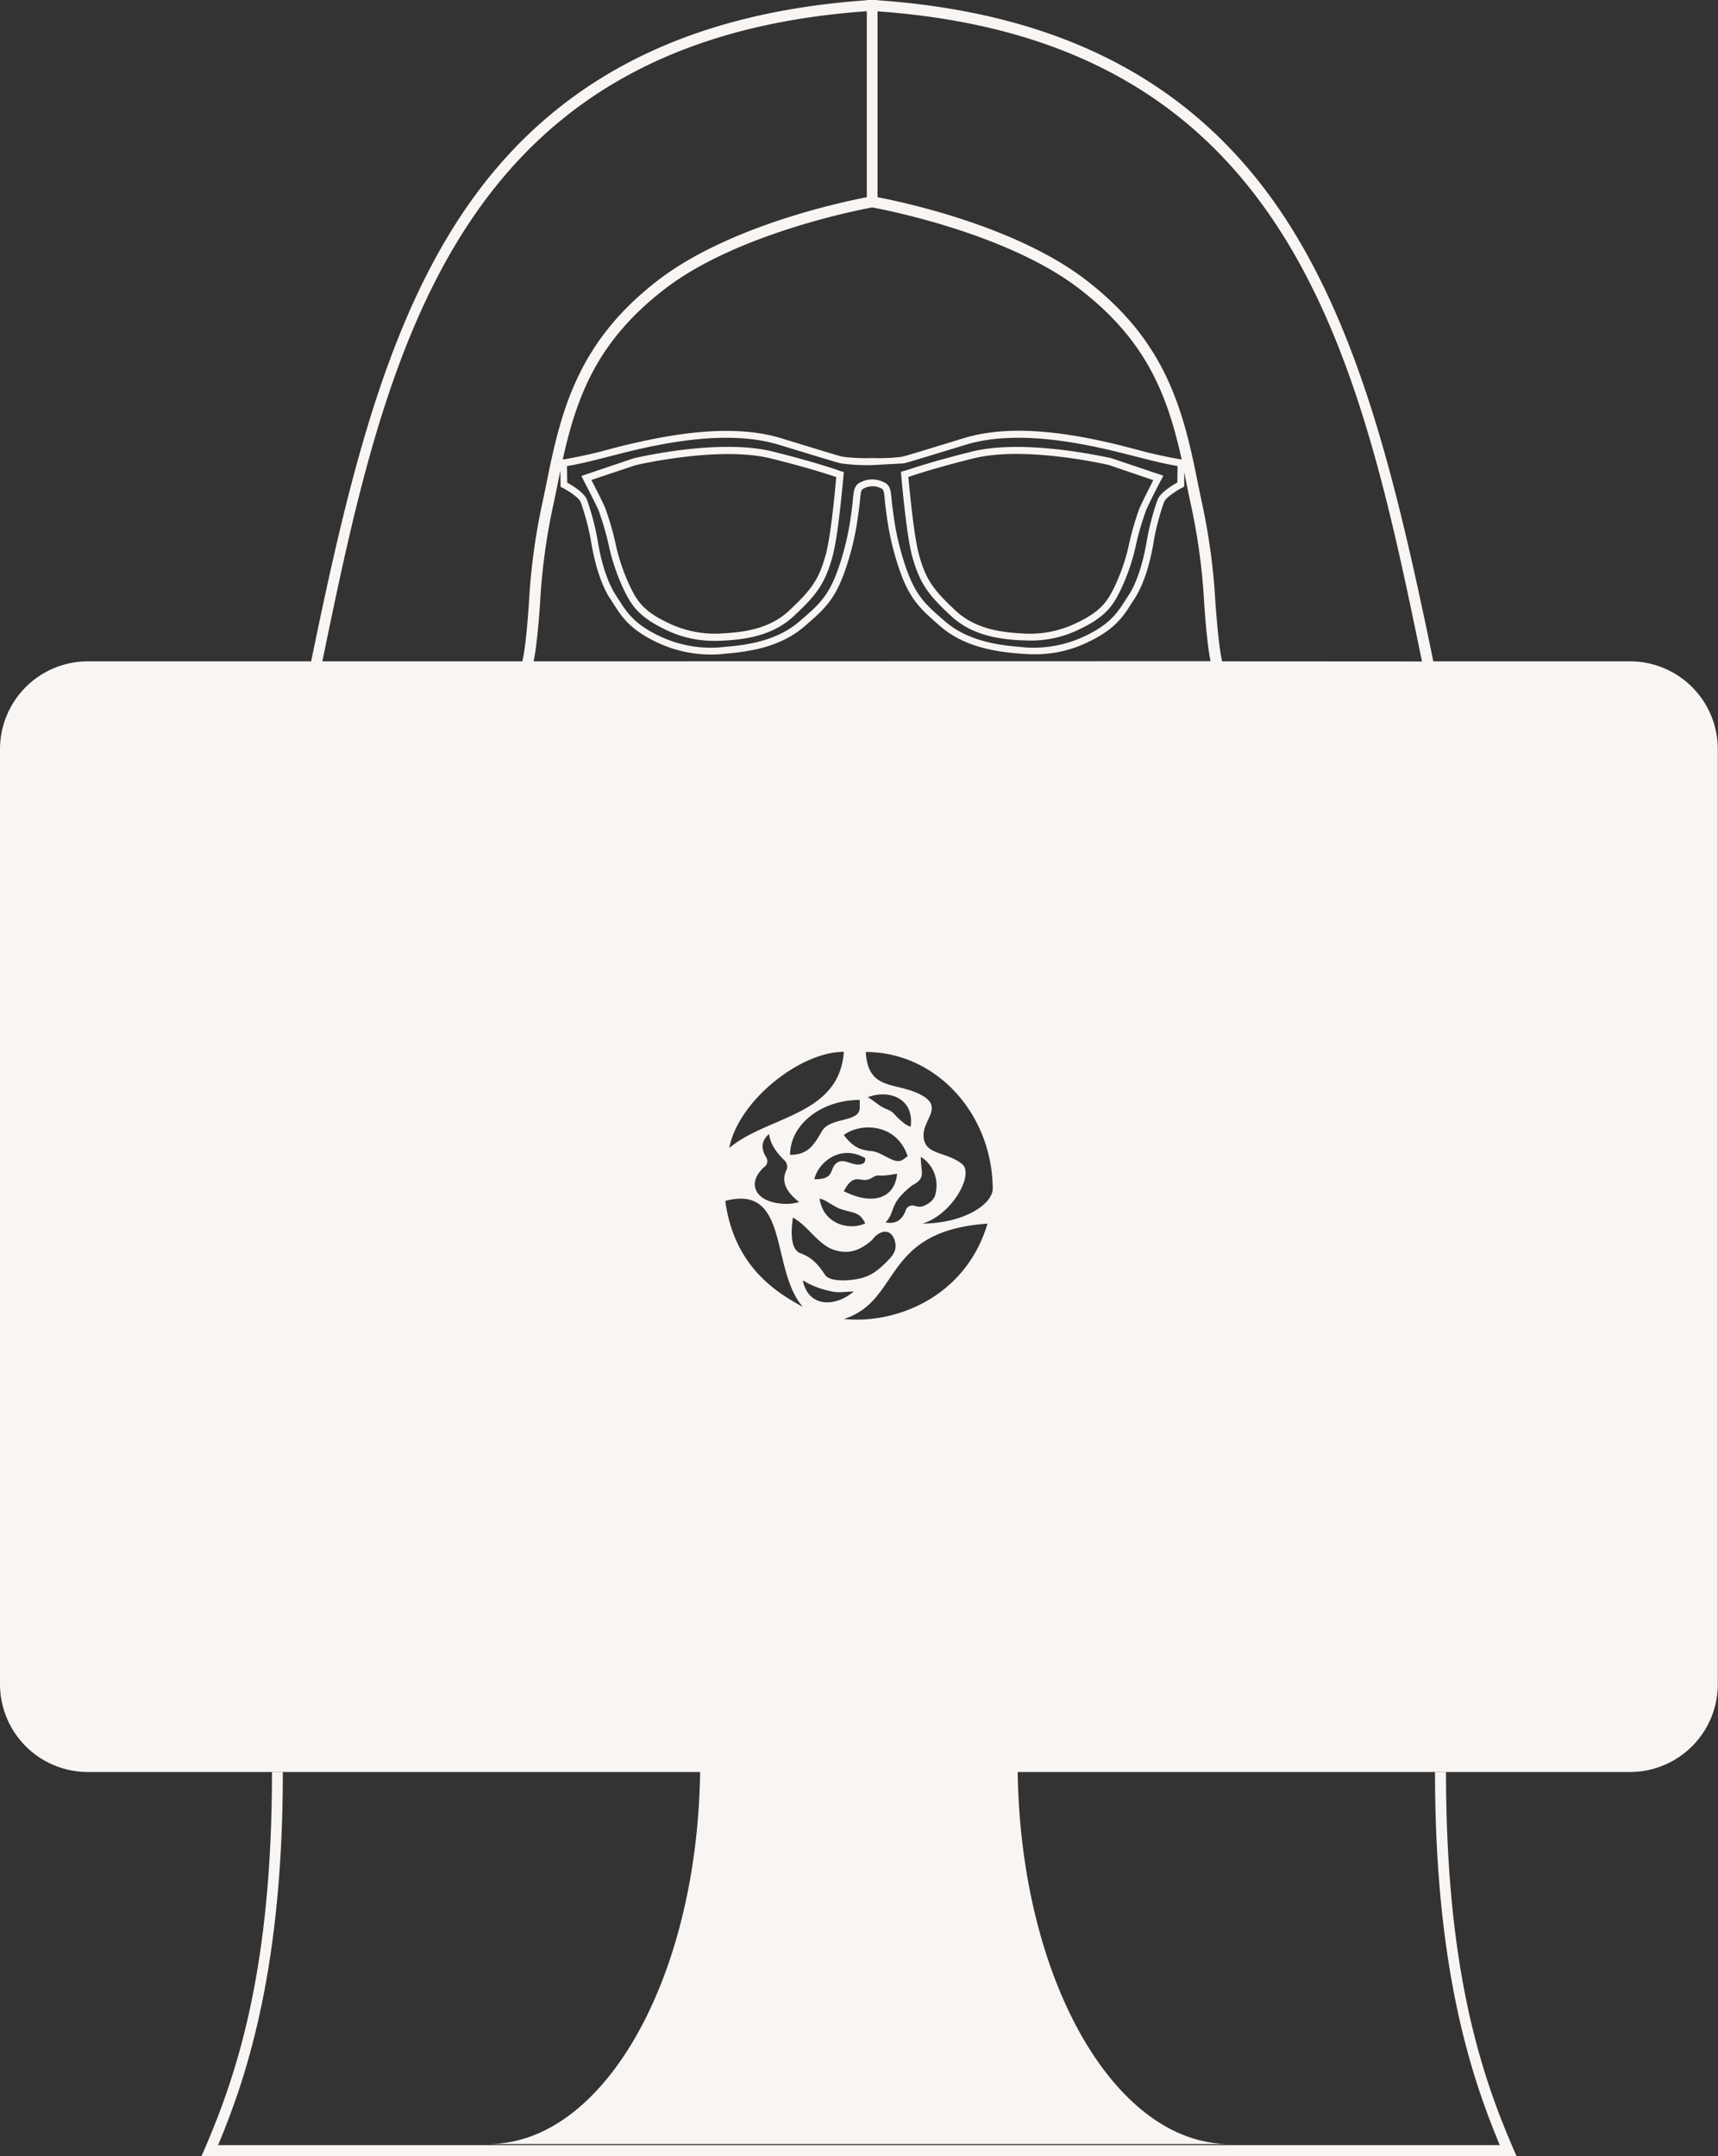<svg id="Layer_1" data-name="Layer 1" xmlns="http://www.w3.org/2000/svg" viewBox="0 0 454.39 570.03"><rect x="0" y="0" width="454.39" height="570.03" fill="#333333" stroke="none"/><defs><style>.cls-1{fill:#f8f5f3;}</style></defs><path class="cls-1" d="M382.45,468.47h-2.91c0,50.52,9,79.27,17.14,98.65h-339c8.16-19.38,17.13-48.13,17.13-98.65H71.94c0,51.48-9,79.2-17.76,99.53l-.88,2H401.1l-.88-2C391.43,547.67,382.45,520,382.45,468.47Z"/><path class="cls-1" d="M431.22,174.84H379.1c-9.42-45.74-19-86.12-39.08-117C316.94,22.44,281.68,3.55,232.15.07V0h-2.91V.07c-49.48,3.45-84.78,22.34-107.87,57.77-20.12,30.88-29.66,71.26-39.08,117H23.17A23.24,23.24,0,0,0,0,198V445.3a23.24,23.24,0,0,0,23.17,23.17h162c-.74,54.58-25.48,98.35-56,98.35h196c-30.5,0-55.25-43.77-56-98.35h162a23.24,23.24,0,0,0,23.17-23.17V198A23.23,23.23,0,0,0,431.22,174.84ZM230.7,54.84c3,.55,35.48,6.76,54.63,21.4,17.92,13.71,23.43,28.2,27.21,45.23h-.06a121.7,121.7,0,0,1-12.68-2.84l-3-.77c-11.55-2.86-28.45-6.18-41.95-2-14.68,4.49-14.68,4.49-16.29,4.89a46.93,46.93,0,0,1-7.38.35h-.79a48.63,48.63,0,0,1-7.48-.35c-1.61-.4-1.61-.4-16.29-4.89-13.5-4.13-30.41-.8-41.95,2l-3,.77A121.58,121.58,0,0,1,149,121.47h-.16c3.78-17,9.28-31.53,27.21-45.24C195.2,61.6,227.67,55.39,230.7,54.84Zm80.75,68.35-.06,4.38c-1.28.7-4.45,2.6-5.22,4.53a67.35,67.35,0,0,0-2.95,11.4c-1,5.75-2.69,10.83-4.75,13.93-.3.44-.58.87-.86,1.31-2.06,3.22-4,6.26-10.61,9.4A31.59,31.59,0,0,1,269.54,171c-6.06-.49-13.76-1.7-19.54-6.69-5.58-4.82-8.13-7-11-16.1a71.61,71.61,0,0,1-2.76-12.71l-.08-.53c-.17-1.18-.27-2.16-.34-3-.23-2.37-.37-3.79-2.15-4.53a6.71,6.71,0,0,0-5.94,0c-1.77.74-1.91,2.16-2.14,4.53-.07.81-.17,1.79-.34,3l-.08.54a71.52,71.52,0,0,1-2.76,12.7c-2.83,9.09-5.38,11.28-11,16.1-5.78,5-13.48,6.2-19.54,6.69a31.59,31.59,0,0,1-17.46-2.84c-6.6-3.14-8.55-6.18-10.62-9.4l-.85-1.31c-2.06-3.1-3.8-8.17-4.76-13.93a66.53,66.53,0,0,0-2.94-11.4c-.77-1.93-3.94-3.83-5.22-4.53l-.06-4.38c3.14-.46,8.27-1.79,12.1-2.77l3-.77c11.33-2.8,27.9-6.07,41-2.07,14.73,4.49,14.73,4.49,16.39,4.91a51.35,51.35,0,0,0,8.21.45l8.32-.45c1.66-.42,1.66-.42,16.38-4.91,13.07-4,29.64-.73,41,2.07l3,.76C303.18,121.4,308.31,122.73,311.45,123.19Zm-173.3,51.65H85.26c16.66-81,34.59-164.19,144-171.87V52.14c-6.45,1.23-36.29,7.52-55,21.79-20.7,15.83-25.61,33.26-29.51,52.77-.4,2-.77,3.76-1.11,5.39a167.41,167.41,0,0,0-3.75,27.38C139.19,169.69,138.5,173.47,138.15,174.84Zm53.68,142.65c17.12-4.55,11.84,18.06,20.5,28C205.27,341.68,194.14,334.75,191.83,317.49Zm51.72-11.64a8.8,8.8,0,0,1,4.15,7.5c-.08,2.69-.48,4.34-3.8,5.62a4.05,4.05,0,0,1-1.88-.14,1.89,1.89,0,0,0-2.53,1.33c-.88,2.22-2.44,3.58-5.28,3,1.94-1.86,1.56-3.94,3.58-6.49a21.6,21.6,0,0,1,3.52-3.32C245.07,311.41,243.49,309.89,243.55,305.85Zm-41-.06c-1.21-2.05-1.32-4.13.88-6,.27,2.67,1.9,4.85,4,6.94a2.34,2.34,0,0,1,.71,2.29c-1.82,3.52.06,6.25,3.22,8.77-3.25,1-7.89.38-10.05-1.42s-2.19-4.34-.29-6.68a6.61,6.61,0,0,1,1-1.08A1.9,1.9,0,0,0,202.53,305.79Zm7.2,16.08c.65.44,1.3.86,1.91,1.35,2.64,2.09,5.48,6.11,8.85,7.19,3.62,1.15,6.39.52,9.74-2.24.72-.6,1-1.17,1.51-1.55,2.38-1.91,4.41-.92,5,1.81.5,2.21-.7,3.64-2.36,5.27-2.75,2.69-4.65,4.06-8.72,4.61-3.05.4-6.47.21-7.43-1.22-1.69-2.53-3.31-4.6-6.53-5.76S209.49,323.51,209.73,321.87Zm13.43-7s.85-1.42,1.1-1.72c2.43-2.87,3.54-.13,6.3-1.75,2.28-1.33.68.05,6.68-1.12C236.69,316.94,230.62,318.73,223.16,314.9Zm5.69,8.54c-4,1.94-11.07.43-12.11-6.55a10.82,10.82,0,0,1,1.48.53c3.59,2.14,3.37,2.07,5.66,2.7S227.53,320.74,228.85,323.44Zm-.29-16c-2.45,1.64-5.16-1.62-7.33.08-2,1.55-.34,4.36-5.87,4.26,1.07-4.56,7.06-9.37,13.49-5.55C228.85,306.21,228.82,307.25,228.56,307.42Zm12.29-9.51a11,11,0,0,1-1.42-.7c-3.33-2.52-2.6-3-4.8-3.91s-2.19-1.33-5.1-3.23C235,288,241.9,290.24,240.85,297.91Zm-.78,7.75-1.22.89c-2.21,1.61-5.31-1.94-8.37-2.22s-5-1.13-7.32-4.27C227.78,296.69,237.15,297,240.07,305.66Zm-12.71-12.73c0,3.83-7.73,2.43-9.89,6s-3.59,6.39-8.52,6.39c0-8,8.24-14.52,18.41-14.52Zm-34.5,10.59c2.45-12.71,19.09-25.55,30.3-25.42C222,295.05,202.9,295,192.86,303.52Zm19.47,35,1.35.75a22.52,22.52,0,0,0,5.58,2c2.45.63,3.27.27,6.53.17C221,345.58,213.8,345.76,212.33,338.49Zm10.83,10.2c15.35-4.85,9.88-23.3,38-25.21C255.32,343.16,236.59,350.13,223.16,348.69Zm20.72-25.21c7.78-2.21,13.92-13.06,10.54-15.78-4.23-3.41-10.17-2.21-10.17-7.62,0-4.29,5.33-7.45-.68-10.65-6.7-3.55-14-.91-14.6-11.33,18.48,0,33.44,16.16,33.58,36.19C262.41,318.63,254.44,323.48,243.88,323.48ZM141.13,174.84c.52-2.36,1.1-6.75,1.7-15.16a164,164,0,0,1,3.69-27c.34-1.64.71-3.41,1.11-5.41.19-1,.39-1.89.58-2.82l.06,4.25.5.25c1.6.82,4.34,2.59,4.83,3.84a63.61,63.61,0,0,1,2.84,11c.48,2.84,1.92,10,5.05,14.65.28.43.56.86.83,1.29,2.11,3.29,4.3,6.71,11.38,10.06a33.22,33.22,0,0,0,18.4,3c6.34-.52,14.41-1.8,20.6-7.13,5.67-4.9,8.52-7.36,11.51-16.95a72.25,72.25,0,0,0,2.82-13l.08-.54c.18-1.22.28-2.23.36-3.07.22-2.28.32-2.71,1.08-3a4.83,4.83,0,0,1,4.46,0c.69.28.79.71,1,3,.08.83.18,1.84.36,3.06l.07.53a73.21,73.21,0,0,0,2.82,13c3,9.59,5.85,12,11.52,16.95,6.19,5.33,14.26,6.61,20.6,7.13,1.36.11,2.79.2,4.31.2a31.64,31.64,0,0,0,14.08-3.22c7.09-3.35,9.28-6.76,11.39-10.06.27-.43.55-.86.83-1.29,3.13-4.69,4.57-11.81,5.05-14.65a63.74,63.74,0,0,1,2.83-11c.5-1.25,3.24-3,4.84-3.84l.5-.25,0-3.8c.16.79.33,1.57.49,2.37.4,2,.76,3.77,1.11,5.41a164,164,0,0,1,3.69,27c.6,8.41,1.17,12.8,1.69,15.16Zm182.11,0c-.35-1.37-1-5.15-1.77-15.37a167.41,167.41,0,0,0-3.75-27.38c-.34-1.63-.71-3.4-1.11-5.39-3.9-19.51-8.81-36.95-29.51-52.77-18.66-14.27-48.5-20.56-55-21.79V3c109.39,7.73,127.32,90.85,144,171.87Z"/><path class="cls-1" d="M257,119.4c-9.1,2.28-14,3.85-16.29,4.61-.8.25-1.33.43-1.67.51l-.77.2.07.78c1,11,2,18.35,3,21.86,2,7,4.27,10,10.21,15.49,5.49,5.11,12.64,6.12,18.26,6.42.86,0,1.76.08,2.71.08a29,29,0,0,0,13-3c6.92-3.27,8.86-6.32,10.68-10a53.92,53.92,0,0,0,4.31-12.56,73,73,0,0,1,2.6-8.85c.68-1.7,4-8.12,4.06-8.18l.51-1-13.86-4.67C292.94,121,271.26,115.85,257,119.4Zm44.4,14.89a75.39,75.39,0,0,0-2.68,9.11,51.42,51.42,0,0,1-4.16,12.17c-1.72,3.43-3.42,6.09-9.82,9.12a28.21,28.21,0,0,1-14.83,2.74c-5.31-.29-12-1.22-17.1-5.93-6.13-5.69-7.94-8.43-9.69-14.64-.94-3.32-1.9-10.3-2.87-20.77l1-.33c2.49-.8,7.13-2.31,16.17-4.56,13.79-3.45,35.73,1.71,35.87,1.74l11.73,4C304.1,128.79,302,132.9,301.43,134.29Z"/><path class="cls-1" d="M220.75,124c-2.34-.76-7.19-2.33-16.3-4.61-14.22-3.55-35.9,1.55-36.9,1.79l-13.78,4.65.51,1c0,.06,3.38,6.48,4.06,8.18a73,73,0,0,1,2.6,8.85,53.92,53.92,0,0,0,4.31,12.56c1.82,3.64,3.76,6.69,10.68,10a29,29,0,0,0,13,3c.95,0,1.85,0,2.71-.08,5.62-.3,12.76-1.31,18.26-6.42,5.94-5.51,8.25-8.53,10.21-15.49,1-3.51,2-10.86,3-21.86l.07-.78-.77-.2C222.07,124.44,221.54,124.26,220.75,124Zm-2.41,22.85c-1.75,6.21-3.56,8.95-9.69,14.64-5.06,4.71-11.8,5.64-17.1,5.93a28.32,28.32,0,0,1-14.83-2.74c-6.4-3-8.11-5.69-9.82-9.12a51.42,51.42,0,0,1-4.16-12.17,75.39,75.39,0,0,0-2.68-9.11c-.56-1.39-2.67-5.5-3.65-7.39L168.06,123c.22-.06,22.16-5.22,35.95-1.77,9,2.25,13.68,3.76,16.17,4.56l1,.33C220.24,136.56,219.28,143.54,218.34,146.86Z"/></svg>